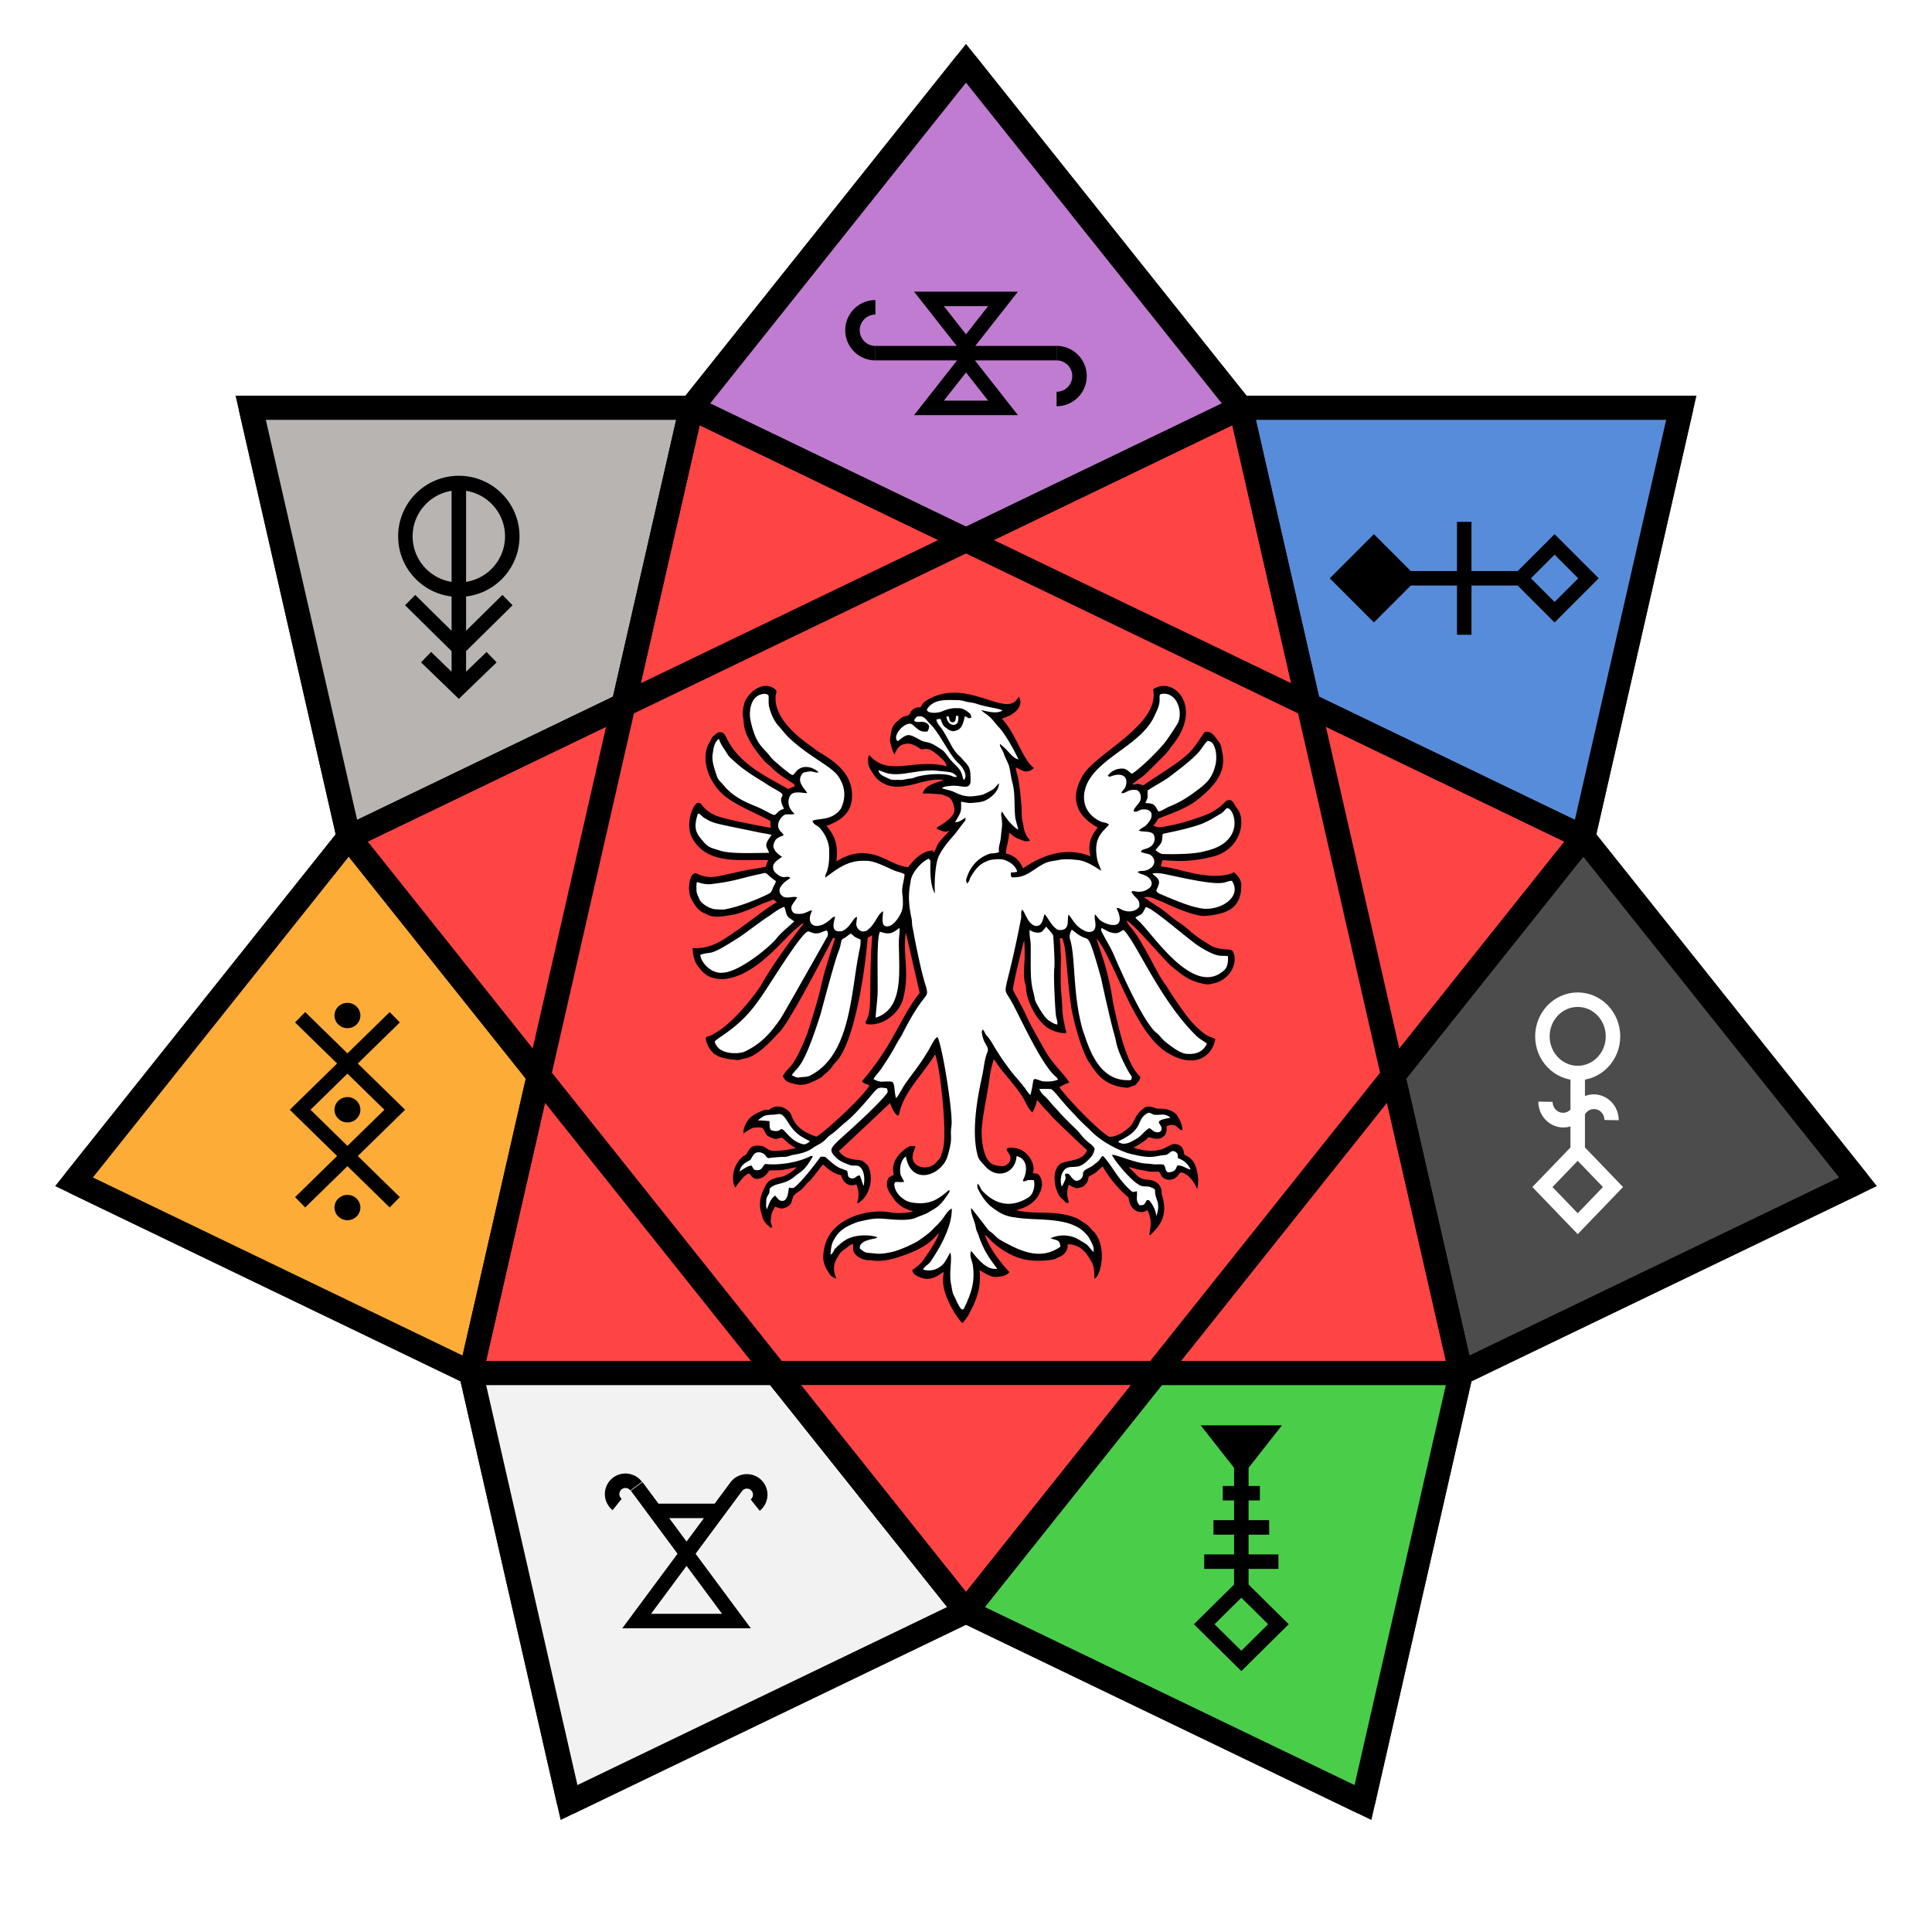 <svg xmlns="http://www.w3.org/2000/svg" viewBox="0 0 400 400">
  <defs>
    <filter id="a" width="1.019" height="1.019" x="-.009" y="-.01" color-interpolation-filters="sRGB">
      <feGaussianBlur stdDeviation="1.445"/>
    </filter>
  </defs>
  <path fill="none" stroke="#3c3c3c" stroke-linejoin="bevel" stroke-width="5" d="m302.486 284.255-20.298 88.935L200 333.61l-82.188 39.58-20.298-88.935-82.188-39.579 56.876-71.32-20.299-88.934h91.221L200 13.102l56.876 71.32h91.22l-20.298 88.934 56.876 71.32z" filter="url(#a)"/>
  <path fill="#f44" d="m302.486 284.255-20.298 88.935L200 333.61l-82.188 39.58-20.298-88.935-82.188-39.579 56.876-71.32-20.299-88.934h91.221L200 13.102l56.876 71.32h91.22l-20.298 88.934 56.876 71.32z"/>
  <path fill="#c07cd0" stroke="#000" stroke-width="5" d="m200 13.102 56.876 71.32L200 111.812l-56.876-27.39Z"/>
  <path fill="#578cdb" stroke="#000" stroke-width="5" d="M256.876 84.422h91.22l-20.298 88.934-56.875-27.39z"/>
  <path fill="#4c4c4c" stroke="#000" stroke-width="5" d="m288.44 222.711 39.358-49.355 56.876 71.32-82.188 39.58z"/>
  <path fill="#4ace4a" stroke="#000" stroke-width="5" d="M239.36 284.255h63.126l-20.298 88.935L200 333.61Z"/>
  <path fill="#f2f2f2" stroke="#000" stroke-width="5" d="M160.64 284.255 200 333.61l-82.188 39.58-20.298-88.935Z"/>
  <path fill="#fdac37" stroke="#000" stroke-width="5" d="m111.56 222.711-14.046 61.544-82.188-39.579 56.876-71.32Z"/>
  <path fill="#b8b4b2" stroke="#000" stroke-width="5" d="m129.077 145.966-56.875 27.39-20.299-88.934h91.221z"/>
  <g>
    <path fill="none" stroke="#000" stroke-linejoin="round" stroke-width="5" d="M327.798 173.356 143.124 84.422l-45.61 199.833h204.972l-45.61-199.833-184.674 88.934L200 333.61Z"/>
  </g>
  <g>
    <path fill="#fff" d="M185.066 153.81c-1.74-3.263 2.263-4.672 5.827-6.667 1.973-2.276 4.515-3.272 6.25-3.17l12.232 2.991-3.482 1.518 6.562 9.554h-2.812l1.74 14.91-3.124-2.5-.625 6.518 4.241 3.482c4.876-2.967 9.648-3.905 14.286-2.232-.048-2.61 0-5.188 2.053-7.098-1.997-1.921-5.046-2.928-4.509-7.053 3.782-10.256 13.424-9.174 15.893-20.938 5.091-.308 5.899 3.178 4.956 7.366l-10.938 12.366 3.17.491c4.982-3.221 10.384-6.213 12.857-10.803 2.557.33 3.804 4.636 1.295 9.732l-11.786 7.187-1.697 2.099 2.545 1.25 15.09-6.117c1.066 2.387 2.01 4.798.044 7.768-5.423 2.909-10.543 3.618-15.491 3.08l-.313 2.411 17.01 2.322c1.373 3.707-2.764 6.451-6.876 6.875l-12.143-4.33-1.026 1.74c6.112 3.709 10.248 9.161 18.348 11.117.69 4.745-3.748 6.473-8.393 4.732l-13.616-13.036.09 2.054c5.625 8.188 8.524 17.863 17.633 24.151-1.317 3.692-4.394 5.42-11.696-.982l-11.741-21.696-.849.848c2.952 9.792 3.647 19.855 9.241 29.33-2.083 3.96-8.975-.968-11.473-7.544l-3.393-22.098-1.785-.18.937 20c-3.416-1.286-5.85-4.224-6.652-9.91l-.848-10.759-3.125 12.456 10.804 18.973-2.366.937 13.393 11.92 6.562-7.054c2.16.646 4.8.238 6.429 2.054l-3.036.759c-.034 1.317.807 3.31-2.723 1.92l-4.51 3.303c3.607 1.517 7.033 1.04 10.403-.044l.982 1.875 2.723 3.482-3.393-1.474-2.232 1.875-1.697-1.92-7.99-.937 4.107 4.107 3.66 1.563-.044 6.875-2.143-3.438-2.545.268-1.205-2.321-5.804-7.054-3.303 2.099c-.717 1.74-1.224 3.969-3.661 1.696l-2.054 2.143.402-5c2.464-.676 5.33-.902 5.982-3.616l-11.25-12.01-.893 2.68-7.901-11.072c-1.248 7.768-4.964 16.44-1.786 22.59 3.031 2.163 5.479 2.853 6.027-1.25 2.668.228 3.64 1.825 3.214 4.553 5.234 2.713-1.247 5.03-4.241 7.187 15.904 1.88 18.648 3.966 18.214 9.956-2.603-2.537-4.7-4.222-6.473-3.795-3.305 8.109-12.574 2.03-18.527-3.66l5.134 10.133-4.375-1.027-3.616 10.938-3.84-10.223-4.82.357 5.178-9.152c-10.278 6.24-18.365 9.184-18.705 2.41l-5.625 4.51c-1.099-11.059 14.283-8.79 19.24-10.58-2.805-1.046-5.851-1.352-6.026-5.715l1.74-4.286 1.474-2.276c1.362 1.634.109 5.492 5.76 3.482 5.461-7.02 1.6-16.37.446-25.045l-8.572 12.322-1.25-2.233-11.428 11.965 6.339 3.214v5.312l-1.206-1.875-7.5-5.223-6.473 6.965c-1.13 2.406-2.262 2.09-3.393 1.83l-1.964 3.393c-1.363-2.894-.42-5.129.67-7.322 2.77-.912 5.51-1.932 7.812-4.598l-8.259 1.16c-1.52 1.941-2.663 1.235-3.839.76l-2.009.982c-.848-1.28.376-2.56 1.875-3.84 1.724-2.452 3.298-.866 4.91-.312l6.34-1.295-4.196-3.303c-2.015-.132-3.03-.731-3.26-1.697l-2.41-1.16c1.2-1.615 3.174-1.158 5.625-1.295l7.321 6.16 12.634-12.097-2.009-1.161 11.384-17.857-3.571-14.286-1.295 15c-1.18 2.398-2.305 4.849-5.803 5.045l.982-18.706-2.322 1.384-4.732 23.304c-4.172 5.11-7.83 8.435-10.937 5.268 5.35-7.716 6.985-18.776 10.223-28.393l-1.116-.491-13.571 22.053c-4.8 3.414-9.206 4.885-12.233-.446 9.337-4.843 14.056-15.842 20.491-24.554l-1.74-.089-12.858 10.982c-6.827 1.645-7.979-.463-8.348-3.75l18.304-10.625-2.5-1.83-12.188 3.928c-4.318-2.305-4.666-5.096-4.152-7.99 4.857 2.117 10.11-.721 15.179-1.25l.982-2.545-13.437-1.161c-3.337-3.32-4.01-5.46-2.233-8.304l16.027 4.777-.134-2.544-12.277-8.26c-.772-3.86-2.451-7.75.893-9.553 3.203 5.252 8.705 8.46 13.974 11.875l2.723-1.696c-5.193-3.832-9.606-8.064-10.67-14.018-.43-6.396 2.448-5.124 4.464-5.848.894 7.793 7.98 11.926 13.84 16.785 3.407 5.053 3.818 9.078-2.634 10.804l2.5 8.794c4.736-2.813 9.194-1.653 14.285 1.34l6.206-3.929 4.42-5.178-1.34-.268 2.322-5.67-5.536-2.41 3.393-2.099c-10.163.675-15.31 2.266-16.072-2.187l17.099.312-6.474-5.312z"/>
    <path d="M256.99 183.004c.122 4.923-2.7 6.239-7.48 6.629-2.54.173-8.925-2.95-9.008-2.977-1.425-.474-2.376-1.245-3.612-.863.913.733 1.934 1.303 2.9 1.957.862.46 3.37 2.648 4.323 3.24 2.437 1.572 2.14 2.182 6.96 4.997 2.296.879 3.124.346 4.025.808 1.44 1.879.034 6.6-5.076 7.017-3.808-.445-5.612-2.287-7.243-3.554-1.594-1.212-8.071-9.116-9.526-9.638.138.546.525.967.865 1.397 2.53 2.856 5.865 10.474 7.18 11.804.123.23 4.096 6.676 6.423 8.793 2.66 2.492 2.81 1.841 3.884 2.525-.683 3.915-4.57 5.905-9.387 3.107-7.183-3.619-11.414-19.498-15.182-23.936.293 1.556 2.273 5.523 3.403 13.254.906 4.046 2.583 12.688 5.666 15.38-.062.627-.507 1.1-.897 1.554-.245.303-.66.313-.997.446-.31.108-.612.322-.956.257-4.153-.386-5.823-2.28-7.425-4.747-1.823-2.354-3.481-8.797-4.013-11.73-1.166-8.147-.922-12.384-1.919-14.466a7.516 7.516 0 0 0-.468-.043c.047.901.159 1.797.14 2.701.196 1.687-.033 3.382.05 5.07-.095 2.392.287 4.77.318 7.156.111 1.596.485 3.15.848 4.703-.756.206-3.475-.251-4.897-1.917-1.705-1.607-3.315-4.892-3.45-7.206-.03-1.545-.586-.488-.377-5.076.178-1.406.042-4.76-.029-4.98-.19.699-2.373 9.266-2.3 10.273.435 1.003 1.048 1.913 1.524 2.895 1.843 3.338.28 1.206 4.9 9.289 1.38 2.783 4.418 5.472 5.233 7.016a7.773 7.773 0 0 0-2.061.968c1.564 2.184 7.66 8.65 10.314 10.26 1.644-.002 3.07-.983 4.24-2.048 1.062-.989.972-2.489 2.976-3.907 1.111-.783 2.442.182 2.883.133 1.335-.077 2.808.193 3.793 1.165.709.94 1.214 2.077 1.27 3.264-.906.115-1.125-1.747-3.277-.79.076.781-.028 1.76-.764 2.208-.855.668-2.028.314-2.965.03-.85.972-2.03 1.551-3.117 2.21 6.035 1.827 7.095-.912 8.55-.763 1.955.12 1.823 1.83 1.976 2.176.314.27 2.133.64 2.634 3.518.265 1.172.324 2.424.013 3.593-.123-.227-1.237-3.023-3.296-3.42-.465.12-.582.693-.968.938-.66.587-1.641.774-2.442.374-.64-.24-.818-.955-1.194-1.456-.856-.016-1.728.083-2.565-.144-.782-.216-1.606-.228-2.379-.483-.44-.123-.877-.26-1.33-.316.49.536 1.08.967 1.544 1.53.529.667 1.387.948 2.202 1.056 1.775-.009 3.244 1.111 3.077 2.975 1.704 5.063-1.14 7.137-2.122 8.301-.098.14-.268.173-.417.227.059-1.314.805-2.753-.421-5.19-1.237.896-3.602.363-3.872-2.563-1.114-1.018-3.273-2.857-5.382-6.506-1.635 1.42-.974 1.104-2.875 2.109-.18.505-.16 1.112-.57 1.508-.51.549-.41.594-1.864.935-.613-.15-1.199-.391-1.701-.776-.698 2.16-.101 2.784-.007 3.788-.255.017-.539.058-.71-.176-.438-.513-1.04-.884-1.36-1.492-.453-.8-.76-1.83-.844-2.852-.122-1.476.219-2.93 1.246-3.625 1.733-.84 4.42-.383 5.467-2.725-10.311-9.75-6.215-6.045-8.613-8.473-.645-.604-1.128-1.352-1.756-1.97a8.79 8.79 0 0 1-.937 2.59c-1.019-.852-1.38-2.18-2.094-3.254-1.267-1.98-2.846-3.733-4.32-5.556-.586-.698-1.013-1.51-1.604-2.2a23.832 23.832 0 0 0-.814 3.428c-.391 3.307-1.197 6.554-1.57 9.864-.393 2.572.07 8.118 2.619 8.61.683.167 1.416.356 2.108.123.616-.293 1.2-.89 1.105-1.626.038-.687-.6-1.095-.792-1.7.082-.752 2.265-.272 2.958.028 2.016 1.066 3.112 3.514 2.431 4.859.445.058.999-.002 1.308.388.33.386.522.861.597 1.359.065.43.043.877-.053 1.297-.13.747-.56 1.385-.938 2.025-1.458 1.9-3.38 2.274-4.26 2.593 3.23.934 8.304-.03 12.003 1.5.845.23 1.494.845 2.238 1.273.647.377 1.083 1 1.61 1.513 3.03 2.962 1.671 9.437.303 9.872-.075-1.22.015-2.563-.704-3.623-.593-.953-1.784-3.483-4.845-3.486.054.69-.151 1.403-.662 1.888-.412.511-1.05.718-1.616 1.004-.714.375-1.538.39-2.322.474-3.468.235-5.745-.225-8.988-2.255-.606-.477-1.26-.892-1.823-1.42-.605-.526-1.07-1.2-1.742-1.653.531 1.64 1.859 4.21 5.074 7.727-.567.794-1.633.91-2.528 1.004-1.369.108-2.496-.772-3.629-1.393.02.554.258 2.591-.324 4.608-.396 1.703-1.976 5.14-3.22 6.348-.647-.582-1.085-1.347-1.599-2.04-3.049-5.165-2.393-6.994-2.304-8.552-1.237.695-2.928 2.494-5.96.551-.339-.19-.408-.598-.57-.918 1.052-.708 2.077-1.543 2.697-2.67.854-1.17 2.508-3.604 2.859-5-.997.823-1.925 2.819-7.77 4.755-3.703 1.375-5.949.911-6.436.858-1.266.103-3.096-.69-3.488-1.883-.171-.464-.02-.962-.063-1.438-.38.033-.724.2-1 .461-.554.49-1.246.827-1.721 1.402-.686 1.161-1.949 2.535-.738 5.313-.366-.198-.751-.362-1.103-.583-.78-.997-1.433-2.143-1.614-3.412-.124-.926.217-3.397 1.075-4.753 1.327-2.375 3.896-3.91 6.632-4.66 2.102-.577 4.302-.693 6.113-.372 1.262.306 4.238.09 4.771-.224-.233-.08-2.607-.472-4.045-2.627-.713-1.09-1.91-2.291-1.117-4.216.323-.328.77-.479 1.164-.699-.6-2.277.63-4.105 2.537-5.487 1.046-.683 1.135-.459 1.948-.396-.245.683-.535 1.365-.602 2.096-.033 2.456 3.303 2.919 4.798 1.333 1.056-1.206.91-.785 1.545-3.03.824-3.72-.674-17.055-1.67-19.432-3.173 4.968-6.55 7.834-7.471 12.42-.002.212-.343.266-.46.133-.726-.66-1.039-1.614-1.407-2.492-.003.002-9.497 8.975-10.587 9.935 1.379 2.023 3.908 1.703 4.75 1.98.49.26.891.663 1.276 1.058 1.132 2.24.675 6.04-2.047 7.771l-.028.002c-.228 0-.147-.325-.085-.465.273-.64.312-2.173-.255-3.462-1.244.525-2.542.01-3.081-1.645-.056-.305-.402-.305-.636-.389-1.222-.367-2.234-1.197-3.148-2.058-.657.597-.514.664-2.466 3.035-.327.406-.771.699-1.098 1.107-1.446 1.757-1.471 1.184-2.586 2.358-.325.664-.278 1.585-.972 2.023-1.41 1.17-2.654.127-2.864.217-.974 1.718-.712 1.824-.882 2.915-.11.53.499 1.026.113 1.518-1.757-1.436-1.643-1.693-2.095-3.27-.843-2.864.843-5.325 1.054-5.778.706-1.422 3.198-1.503 3.645-1.714.949-.504 1.948-.998 2.63-1.859-1.45.244-2.883.699-4.368.645-.444.03-.91-.054-1.339.073-.456.964-1.458 1.716-2.546 1.693-.737.04-1.123-.7-1.59-1.144-.447.228-.898.481-1.222.875-.563.68-1.142 1.348-1.605 2.104-.83-1.32-.722-4.531 1.515-6.413l.217-.158c1.292-.459.626-2.663 3.882-2.027.683.162 1.13.823 1.84.913 1.326.22 4.396-.303 5.105-.543-1.017-.435-1.84-1.186-2.63-1.937-.556-.496-1.23.291-1.842.027-.642-.246-1.449-.41-1.776-1.087-.262-.388-.356-.92-.782-1.173-.618-.143-1.258-.076-1.881-.004-.696.316-1.34.73-1.952 1.182-.1-1.134.498-2.162 1.138-3.045.8-.833 1.874-1.334 2.942-1.73.404-.174.85-.108 1.274-.173 1.447-1.248 3.426-.472 4.252.607.567.758.685 3.44 5.456 4.98.854-.199 9.294-7.71 11.014-10.59-.507-.32-1.227-.327-1.553-.884 6.516-7.515 7.935-13.22 11.952-18.28l-2.864-12.471c-.715 4.571.932 8.505-.667 14.035-.971 2.854-4.215 5.415-7.463 4.89-.194-.139-.282-.412-.126-.611 1.492-2.62.451-6.568 1.292-17.76-.311.183-.694.285-.945.549-.147 2.539-2.127 21.532-6.818 25.93-.521.64-.948 1.375-1.617 1.883-.58.41-.997 1.03-1.653 1.332-2.855 1.414-3.62 1.618-6.332.688-.53-.232-.899-.712-1.14-1.225 1.152-2.153 1.996-1.007 5.074-8.86 4.27-13.317 1.425-6.4 5.754-19.704a12.383 12.383 0 0 0-.455-.037c-.12.277-8.978 17.596-11.117 19.507-.443.386-3.866 4.618-6.73 5.342-2.662.568-.86.48-3.557.236-1.686-.297-3.911-.614-4.837-3.783-.039-.266-.216-.663.098-.825.508-.232 1.101-.282 1.526-.68 3.347-1.716 7.689-6.89 9.743-10.033 3.167-5.68 8.833-12.783 8.833-12.783-.544.024-.865.534-1.263.84-2.441 1.625-8.444 10.27-15.532 10.702-.986-.088-3.181.023-4.798-2.304-.72-.756-1.269-1.783-1.443-4.15.283.007 2.913.454 6.508-1.822 5.21-3.356 7.853-5.872 10.95-7.667-.263-.174-.48-.47-.8-.528-1.183.521-2.44.868-3.583 1.487-1.817.74-3.64 1.57-5.61 1.787-3.433.611-3.79.05-5.24-.562-1.311-.57-2.346-2.525-2.636-3.235-.686-1.914-.16-5.11 1.166-4.936 2.933 1.447 4.454.544 7.792-.056 2.174-.603 4.425-.828 6.63-1.29.1-.486.257-.957.547-1.365-5.25-.293-12.764 1.31-15.898-4.804-1.21-2.513.012-6.305 1.122-7.031.265 0 .61-.065.797.174.497.586 1.317 1.886 3.813 2.69 2.175.717 9.271 2.062 10.694 2.284a3.106 3.106 0 0 1-.083-1.395c-3.304-1.859-8.19-3.537-10.654-6.308-3.01-3.37-3.501-7.647-2.007-9.96.316-.437.397-1.028.848-1.363.434-.355.866-.9 1.497-.756.633-.067.915.63 1.163 1.092 2.713 5.95 9.74 8.716 12.772 10.656.43-.223.888-.375 1.341-.537-.04-.178-.002-.404-.173-.52-.353-.291-2.557-1.589-3.399-2.34-.883-.664-1.6-1.521-2.486-2.182-.245-.37-4.343-4.631-4.458-8.161-.032-.876-.372-1.744-.174-2.62.144-.725.223-1.483.59-2.139 1.336-2.375 4.292-3.895 6.226-2.013.307.383-.045.843-.054 1.267-.401 5.806 7.545 10.35 8.34 11.132 1.487 1.124 6.967 3.47 7.455 8.627.375 4.418-2.332 5.983-5.215 7.109 1.194 1.585 2.52 3.245 2.01 7.344.408-.198 3.227-2.184 6.618-1.591 3.092.356 5.194 2.45 8.202 2.808.456-.477.83-1.027 1.304-1.488 1.947-1.966 3.264-1.848 3.895-2.05-.02.132-.037.266-.054.4.073-.01.218-.033.291-.045.25-.43.432-.893.63-1.348.602-1.177 1.677-1.991 2.487-3.008-.26.058-.508.149-.767.205-.61-.109-1.197-.322-1.76-.577-.007-.08-.026-.237-.035-.316 1.388-.837 3.95-2.32 3.597-3.928-.142-.907-.413-1.984-1.313-2.42-.496-.202-.989-.446-1.52-.53-1.237-.05-2.466-.234-3.707-.148.465-2.007 3.507-2.338 4.291-2.803-4.367-.775-9.608 3.777-13.907-.407-.15-.255-1.794-2.257-1.682-3.254.023-.514-.128-1.085.252-1.512 3.902 4.628 9.262.604 16.052 2.32-.194-.49-.424-.98-.818-1.343-3.036-2.904-3.252-2.126-4.564-2.185-.866-.6-1.831-1.22-2.933-1.15-1.2.187-1.792.442-2.545 2.269-.486-.932-.753-1.968-.93-2.997.387-2.718.368-3.016 2.314-4.57.452-.378 1.093-.329 1.582-.628.288-.18.313-.552.49-.812.52-.484 1.185-.917 1.932-.751.276-.53.616-1.055 1.134-1.378 8.504-5.325 16.757 4.158 19.185-.836.945 1.118.252 3.444-3.466 4.51 3.024 3.292 4.207 8.314 6.593 10.212-.438.604-1.233.802-1.942.712-.61-.204-1.156-.554-1.749-.796.007.688.272 1.33.421 1.994.229.848.805 5.436.787 7.55-.002.75.102 1.496.321 2.212.216 2.335 1.111 2.756 1.4 3.42-.384.072-.782.17-1.164.043-2.256-.743-1.998-.905-3.174-1.709.017 1.468-.6 2.845-.656 4.303 2.547.602 3.14 2.297 3.553 3.045.986-.531 7.063-5.274 13.95-2.468-.153-.903-.881-3.06 1.464-5.879a9.008 9.008 0 0 1-.047-.144c-4.67-2.583-5.578-6.351-2.992-10.713 2.625-4.618 16.09-10.512 14.55-17.818 3.972-2.875 10.375 3.207 4.305 11.175-.615.731-1.093 1.572-1.768 2.255-6.5 6.536-3.649 3.55-6.899 6.275 1.56-.165 1.096-.245 2.363.163.545-.473 4.07-2.704 4.463-2.994 6.18-3.988 5.953-5.002 8.23-8.047 1.402-.39 2.158 1.052 2.994 2.105.478.602.473 1.382.629 2.099 1.072 4.483-2.39 7.736-5.712 10.246-2.255 1.577-5.17 2.522-7.57 3.495a6.544 6.544 0 0 1-1.009 1.455c.379.096.741.268 1.128.326 1.643-.13 4.969-.787 9.582-2.498 2.804-1.068 4.056-2.702 4.427-2.988 1.362-.632 1.464.668 2.295 1.662 1.814 2.272.828 8.43-5.175 9.912-5.719 1.392-8.066.725-10.392.74a5.84 5.84 0 0 1-.332 1.223c.781.198 1.6.21 2.376.44 1.79.236 8.68 2.79 12.82.82.734.612 1.388 1.423 1.498 2.405zm-9.109 4.883c4.011 1.225 9.545-1.9 7.176-5.526-2.098.107-.647 1.526-12.47-1.089-1.32-.245-2.674-.705-4.02-.396.47.472 1.154.806 1.36 1.484.184.742-.34 1.375-.526 2.056.136.367.551.557.89.717.294.103 5.523 2.447 7.59 2.754zm5.575 12.984c.799-.743.814-1.898.777-2.91-1.625-.239-1.924.498-6.044-2.073-1.683-1.095-7.021-5.676-9.232-7.15-.548-.36-1.083-.798-1.742-.928-.92 1.78-.583 1.23-2.15 2.148.213.28.465.528.733.756 2.94 2.704 11.341 15.926 17.658 10.157zm-4.061-24.63c8.85-1.857 6.067-9.305 4.6-8.898-.44.335-.74.835-1.227 1.113-1.037.571-2.01 1.262-3.105 1.726-2.173 1.178-8.849 2.425-8.931 2.45-.077.54-.092 1.09-.208 1.624-.281.688-.892 1.157-1.291 1.768.513.315.99.823 1.638.794.083 0 5.976.2 8.524-.576zm2.343-18.27c.151-1.302.108-2.695-.54-3.867-.252-.412-.74-.739-1.235-.68-.537.514-.905 1.17-1.348 1.76-1.445 1.969-5.527 4.862-6.027 5.293-1.545 1.246-3.369 2.063-4.988 3.196-.039 2.132.158 1.008-.45 2.59 1.857.08 1.833.287 2.674 1.742.875-.12 1.55-.753 2.363-1.05 1.779-.707 3.436-1.685 4.973-2.82 2.425-1.806 3.83-2.714 4.578-6.164zm-1.863 58.108c-.704-.574-1.537-.974-2.188-1.613-7.674-7.552-12.37-19.317-15.077-21.949-1.069.625-1.304.872-2.618.535-.71-.18-1.287-.663-1.967-.918-.007.242-.08.507.044.733.787 1.55 1.716 3.021 2.442 4.602 1.305 3.03 6.195 14.265 8.94 16.387.663.507 1.1 1.24 1.75 1.763.976.795 3.226 2.622 4.651 2.581 1.82.117 3.265-.47 4.023-2.121zm-3.376 26.078c-.448-1.118-1.453-2.009-2.606-2.354-.05-.326-.01-.68-.158-.98-.242-.33-.672-.578-1.089-.483-.508.229-.861.796-1.464.79-2.142.164-2.524 1.002-7.735-.399-2.876-1.045-5.762-2.63-7.875-4.882-.214-.228-1.81-1.607-3.124-3.118-2.914-2.938-4.368-5.28-4.951-5.257-.775-.053-1.553-.022-2.329-.017.229.498.536.963.946 1.334.856.749 1.515 1.687 2.307 2.5.877.88.656.94 4.425 4.555.749.729 1.297 1.642 2.103 2.314.567.563 1.395.947 1.696 1.723-.128.521-.302 1.051-.617 1.493-2.155 2.482-2.894 2.136-4.472 2.257-1.799.15-2.27 2.606-1.715 4.03a9.21 9.21 0 0 0 .757-1.586c.181-.354-.286-.75.012-1.067.242-.009.555-.104.73.127.417.44.724 1.023 1.294 1.295.784.175 1.636-.537 1.588-1.347-.045-.68.654-.98 1.15-1.254.695-.3 1.256-.812 1.851-1.263.41-.322.629-.808.96-1.197l.242.01c1.846 1.98 3.037 4.834 5.84 7.232.308.337.755.02 1.133.035.068 1.695-.314 1.682.502 2.888.962-.072.895.114 1.527-1.057.186.011.423-.059.558.12a6.285 6.285 0 0 1 1.442 3.178c.97-2.985-.293-3.283-.28-5.166.05-.48-.476-.625-.823-.768-1.637-.693-1.643.991-5.507-3.24-.94-1.112-1.912-2.21-2.614-3.497.912-.064 3.634 1.202 6.229 1.704.726.106 1.463.105 2.187.223.753.106 1.526-.047 2.273.088.702.613.046 2.181 2.048 1.36.484-.192.587-.763.815-1.171 1.015-.106 1.798.639 2.744.847zm-2.815-92.134c1.224-1.874.463-5.711-2.05-6.327a2.999 2.999 0 0 0-1.278.004c-.404.185-.242.71-.282 1.06.062 1.228-.543 2.338-1.037 3.42-2.145 4.825-8.264 7.411-11.904 11.176-.84.868-1.549 1.8-2.045 2.835-1.477 3.348-.425 6.43 2.835 7.904.547.256 1.26.152 1.672.658-1.343 1.552-3.267 2.667-2.447 7.063.147.866.61 1.629.837 2.47-.19-.095-2.833-2.038-4.75-2.215-1.344-.152-2.716-.295-4.055-.022-.922.193-1.892.238-2.758.64-2.284 1.033-3.606 2.834-6.205 2.945-.263 0-.553.071-.796-.048-.186-.282-.14-.63-.14-.947.44-.02.887-.038 1.318-.146-.292-1.232-1.45-2.021-2.578-2.428-.72-.345-2.783-.123-3.226.057-1.04.408-2.273.736-3.85 3.503-.233.437-.293.992-.727 1.296-.118-.3-.274-.623-.145-.947.656-2.265 2.12-4.168 4.543-5.121.716-.316 1.573-.036 2.246-.49-.192-.703.068-1.406.205-2.093.19-.833.186-1.692.32-2.534.324-2.317-.433-2.981.075-3.708.055.082 1.45 2.573 3.346 3.758-.164-.873-.474-1.71-.618-2.587-.276-2.624.06-4.884-.618-7.304a9.32 9.32 0 0 1-.097-.392c-.21-.918-.3-1.86-.527-2.774-.252-.891-.776-1.672-1.064-2.549-.386-1.166-.97-1.584-.846-2.146 1.98 1.524 2.428 2.851 3.824 3.192-.15-.377-2.417-5.02-4.206-6.816-.617-.68-1.138-1.45-1.837-2.053-.523-.486-1.16-.824-1.676-1.313.738.048 3.092.931 4.402.058-.464-.395-3.366-.704-5.292-1.367-.762-.273-1.58-.294-2.358-.506-.447-.118-.9-.23-1.362-.268a3.796 3.796 0 0 0-.399-.013c-2.227 0-4.602-.293-6.066 1.678-.716.878 1.458 1.343 3.28.539.92-.387 1.908-.615 2.91-.54.082-.008.162-.01.242-.008.865.017 1.64.518 2.267 1.083.27.208.275.571.33.878-.16.054-.323.096-.49.132-.282-.141-.55-.31-.841-.432-.38 1.5-.534 2.784-2.205 3.077-.75.116-1.376-.413-1.923-.846-.521-.401-.67-1.067-.894-1.648-.31-.025-.62.007-.89.169.198.864.89 1.455 1.341 2.182 1.872 2.978 1.904 4.02 3.759 5.602 1.61 1.97 2.085 1.672 1.975 5.233-.41 1.452-1.708.556-3.81.631-.72.12-1.529.024-2.124.528.9.274 1.842.427 2.695.838 2.067 1.008 3.197.96 5.138.617.904-.113 1.67-.64 2.464-1.046.643-.322 1.024-.954 1.516-1.45.123 1.655-2.01 3.37-3.198 3.714-.804.265-1.653.289-2.488.368-.73.055-1.436-.19-2.159-.247.086 2.209.045 2.01-1.216 4.223.83.05 1.457-.532 2.132-.913.075.321-.04.627-.255.867-.825 1.005-1.533 2.103-2.409 3.066-1.152 1.313-2.273 2.695-2.98 4.307-.647 1.737-.849 5.922-.637 7.432-1.165-1.632-.973-5.69-.956-6.53.043-.284-.175-.476-.35-.661-1.24.432-3.498 2.7-3.746 4.577-.231 1.666-.757 3.431.184 7.806.131.657.052 1.34.244 1.988.018.087 1.533 8.506 2.706 11.963.794 3.066-.008.272-5.033 10.3-1.473 2.24-1.107 2.263-4.095 6.712-.514.802-1.234 1.45-1.706 2.281 1.607.847 1.618.395 3.629.513.917.046.562 1.987 1.063 3.449.484-.535.766-1.21 1.164-1.806.873-1.701 3.592-4.801 5.095-7.421.972-1.416 1.466-2.975 2.298-3.452 1.001 1.761 3.23 15.691 2.903 18.375-.402 2.606.446 2.075-.858 6.45-1.357 3.95-7.51 6.025-8.578-.074-.613.337-1.362 1.499-1.168 3.43.08.67.587 1.17.796 1.797-1.243.289-2.086-.468-2.015.727.13 1.13.85 2.11 1.77 2.744 1.04.879 2.462.944 3.76.98 1.517-.116 2.97-.214 5.785-2.766.241.254-.009.545-.142.781-1.135 1.725-1.869 2.44-2.542 2.906-.46.319-.892.52-1.404.852-.803.539-1.761.76-2.634 1.157-2.059.983-5.96.215-8.027.227-1.387.025-2.736.382-4.08.68-2.92 1.072-4.09 1.94-5.154 4.006-.431.86-.47 1.84-.582 2.778.61-.203.645-.952 1.086-1.34.567-.516 1.11-1.068 1.753-1.493 2.412-1.682 6.307-1.132 6.906-.704-.53.27-1.134.283-1.692.463-2.218.6-1.934 1.547-1.958 1.824.5.377 1.009.844 1.667.89 1.74.083 2.18.455 4.93-.18 1.516-.269 4.826-1.834 5.567-2.353 3.017-2.125 2.594-2.06 3.812-3.205 1.348-1.285 1.862-2.574 2.686-3.21.118-.09.242-.168.376-.23.114 4.663-3.973 10.295-4.374 10.964-.44.632-1.204.959-1.592 1.636 1.254.482 2.694.153 3.723-.676.929-.706 1.316-1.852 1.93-2.801.469 1.334-.342 4.255.182 6.633.181.742.184 1.54.558 2.226.68 1.352 1.633 3.957 2.204 2.485 1.488-3.155 2.211-5.361 1.715-8.772-.147-.96-.781-1.948-.328-2.915 1.464 1.758 3.188 4.027 5.389 3.689-.272-.493-2.654-3.015-3.9-7.036-.204-.497-.465-.978-.538-1.518-.161-1.254-1.18-3.013-.95-4.007.253.245 3.235 4.11 3.447 4.423.18.242.442.4.679.58.67.48 1.16 1.175 1.883 1.583 4.052 2.291 8.293 4.376 12.467 1.4-.21-1.58-.644-1.174-2.043-1.745 2.222-.98 4.495-.611 6.058.415.605.388 1.292.685 1.776 1.238.355.405.674.843 1.064 1.22.024-.962.161-.924-.871-2.86-3.028-4.839-10.585-3.454-15.356-4.324-2.443-.227-3.838-1.424-4.545-1.902-1.934-1.311-3.031-3.79-3.119-3.935-.227-.344-.162-.764-.135-1.149.507.366.586 1.044 1.003 1.485 2.704 2.884 5.939 3.599 9.504 1.394 1.211-.722 1.446-2.822 1.149-3.594-1.644-.131-1.158.09-2.12.254-.243-.182-.002-.433.063-.642.607-1.262.966-3.978-1.509-4.605-.215 3.54-4 4.963-6.53 2.068-.503-.586-1.121-1.113-1.423-1.84-1.477-4.81-.257-11.993.841-16.869.36-1.632.436-3.339 1.074-4.9.47-1.18-.832-1.533-1.149-3.992-.058-.241.064-.46.15-.675.412.296.461.844.796 1.202 1.363 1.469 1.466 2.631 4.852 7.123.869 1.2 1.933 2.24 2.812 3.432.53.568.85 1.302 1.436 1.817.72-2.72.417-3.202.913-3.327.596.065 1.126.39 1.714.492 1.047.069 2.134.048 3.11-.38a2.892 2.892 0 0 0-.566-.667c-3.046-2.67-7.326-12.377-9.094-15.487-2.089-3.778-1.453.496 1.986-17.188.149-.609-.146-1.286.242-1.834.642.569.982 2.573 2.437 3.283 1.853.58 1.83-1.738 2.232-2.335.898 1.082 1.449 2.52 2.725 3.238 2.71.347 1.798-2.132 2.206-3.15 1.024 1.187 1.405 2.49 3.509 3.421.587.264 1.424.233 1.835-.317.56-.998-.094-2.119.109-3.174.285.286.537.6.785.916.891 1.18 6.209 3.01 3.691-2.188.385-.128.717.144 1.05.29 1.158.604 2.833.548 3.651-.586.267-1.62-.873-1.712-1.61-3.052.194-.325.61-.12.91-.113a3.334 3.334 0 0 0 2.82-.728c1.075-.952.065-2.195-.893-2.585-.512-.261-1.16-.273-1.548-.739.845-.447 1.39.205 2.87-.933 1.253-1.177.147-2.506-.459-2.693-.581-.187-1.197-.255-1.76-.503.09-.187.172-.42.41-.453.7-.223 1.485-.397 1.97-1.001.514-.53.6-1.366.331-2.032-.402-.987-2.43-.554-3.097-.931.403-.557 1.132-.695 1.576-1.202.41-.47.833-.971 1-1.583.036-.403.109-.924-.263-1.2-.485-.467-1.214-.452-1.834-.36-.533.122-1.055.684-1.604.32.224-.951 1.198-1.48 1.466-2.412.132-.71-.056-1.608-.765-1.942-2.012-.317-2.215.811-3.222.602.171-.501.67-.791.849-1.287.7-1.903-.472-3.224-3.271-2.077-.1-.048-.297-.147-.395-.195.179-.274.401-.514.653-.716.686-.552 1.596-.828 2.472-.789.59.024 1.066.419 1.484.796.13.096.252.256.43.254 1.25-.736 4.35-3.615 6.434-6.013.666-.751 2.017-2.803 2.864-4.14zm-1.326 81.391c-1.26-.98-1.737-.533-3.14-.605-.603.089-1.085-.678-1.68-.316-2.53 1.482-.448 3.2-5.922 5.755l-.014.258c.584.228 1.299.767 3.494-.63 1.122-.537 1.78-1.675 2.84-2.298.384.127.638.486 1 .664.444.25 1.104.302 1.458-.125.678-1.472-2.461-1.95 1.964-2.703zm-8.169-7.802c.293-1.223.303.13-1.442-3.45-1.906-3.964-1.454-4.17-2.189-6.525-.47-1.592-2.266-9.43-2.548-10.984-2.504-8.922-2.56-8.116-3.549-8.534-.97-.338-1.748-1.032-2.556-1.64-.333.565-.57 1.243-.387 1.898 1.216 3.813.506 11.516 2.692 19.014 1.19 3.273 3.131 10.782 9.98 10.22zm-15.296-11.505c.147-.657-.229-1.268-.277-1.914-.104-.611-.559-8.113-.322-9.868.133-.997-.177-6.192-.26-6.698-.403-.641-.955-1.181-1.434-1.768-.329.357-.58.796-.976 1.085-.823.343-1.74.054-2.457-.402-.086 1.074.216 2.127.236 3.2.023 5.138-.17 7.19.631 10.007.147.552.158 1.141.398 1.668.21.45 1.693 3.243 2.73 3.876.545.328 1.075.75 1.731.814zm-19.348-50.6c1.007-1.002-.455-2.9-.925-3.306-2.216-1.969-3.917-6.314-6.15-8.431-.61-.604-1.144-1.574-2.141-1.469-.55-.062-.891.438-1.073.881.758.799 1.988-.4 3.064.996.124.467-.08.923-.338 1.302-1.232-.014-1.42.04-2.965-1.375-1.214-1.244-4.564 2.183-3.15 3.36 2.103-1.64 2.091-1.656 4.707-.244.477.314 1.052.37 1.595.495 1.002.262 1.852.88 2.713 1.43.913.57 1.343 1.608 2.087 2.352.68.798 1.601 1.424 2.024 2.415.239.511.32 1.078.552 1.593zm-1.389-11.766c.313-.424.259-.992.273-1.489-.115-.021-.348-.064-.465-.087-.13.473-.01 1.461-.746 1.348-.651.05-.654-.7-.776-1.15-.162-.02-.326-.04-.489-.057.126 1.742 1.643 2.158 2.203 1.435zM197 160.625c.361.173.752.375 1.145.156-1.092-1.13-1.283-.865-4.308-1.233-3.732-.256-6.7 1.083-9.563.655-.846-.086-1.599-.51-2.408-.73.206 1.04 1.326 1.315 2.137 1.739.704.385 1.529.21 2.293.261.71.063 1.379-.235 2.081-.273.282-.02.564-.07.828-.17 1.479-.618 5.705-1.127 7.795-.405zm-10.903 29.215c.635-1.156 1.093-1.705.695-5.013-.103-1.302.417-2.542.49-3.826a6.85 6.85 0 0 0-1.453-.536c-1.592-.44-4.445-2.33-6.686-2.242-3.392-.157-5.552 1.45-8.247 3.466-.136-.605.354-1.096.432-1.674.41-1.435.37-2.935.334-4.412-.176-1.607-.943-3.113-2.036-4.29-.489-.436-1.238-.628-1.398-1.349 1.023-.659 3.96.117 5.86-2.527 1.125-2.338.901-4.543-.47-6.633-.864-1.333-2.893-2.515-5.362-4.202-1.483-1.013-3.122-2.208-4.765-3.73-.845-.765-1.503-1.707-2.273-2.545-.972-1.08-1.572-2.442-1.94-3.836-.238-.812-.072-1.665-.157-2.494-.32-.43-.972-.376-1.438-.257-2.052.474-2.607 2.944-2.362 5.032 1.088 5.478 2.588 5.793 4.098 7.788.606.818 1.45 1.404 2.187 2.094 2.765 2.238 2.408 1.972 2.999 1.364.66-.915 1.478-1.23 2.263-1.23 1.115 0 2.169.637 2.623 1.108-.655.172-1.27-.283-1.926-.173-.46.066-.94.117-1.358.333-1.347 1.616.025 2.805.948 4.156-1.655-.054-3.71-.835-3.914 1.745-.034 1.004.53 1.896 1.268 2.53-.777.316-1.758-.183-2.42.453-.742.65-1.305 1.803-.785 2.749.218.486.755.734.938 1.24-.848.406-1.913.493-2.137 2.29.17 1 1.018 1.657 1.818 2.178-.519.37-1.073.711-1.5 1.194-.524.568-.469 1.565.113 2.073 1.847 1.76 2.308.33 3.096 1.133-.853.551-1.75 1.157-2.171 2.123-.175.53-.019 1.152.42 1.51.763.831 2.482-.018 3.168.377-.316.538-.729 1.012-1.04 1.553-.367.627-.106 1.57.627 1.784 1.826.296 2.464-.44 3.32-.666.04.026.121.077.163.102-1.554 3.11 1.134 4.386 4.085 1.524.18-.2.441-.273.692-.34-.077.707-1.283 3.52 1.463 3 1.774-.74 2.31-2.895 3.071-2.912-.018.433-.09.859-.142 1.288-.114.86.782 2.139 2.095 1.573 1.863-1.237 2.24-3.443 3.454-4.053-.025.933-.288 1.907.083 2.807.31.45 1.615.84 3.177-1.627zm.013 4.6c.08-.774.176-1.55.128-2.33-.713.529-1.477 1.165-2.417 1.132-.57.017-1.107-.205-1.651-.339-.67 1.623-.43 7.155-.467 12.467.02 1.16-.443 4.793-.399 5.33 6.184-1.947 4.673-10.425 4.806-16.26zm-2.488 31.938c.27-.3.127-.711.01-1.041-.698-.117-1.552-.325-2.136.203-.695.592-3.809 4.749-6.668 6.997-.965.814-1.854 1.727-2.898 2.447-.406.277-.734.646-1.073.996-.71.73-1.687 1.087-2.514 1.655-1.167.874-2.627 1.227-4.043 1.454-.656.097-1.26.446-1.936.433-1.049.002-2.091.117-3.132.233-.402.103-.56-.33-.79-.562-.45-.554-1.265-.778-1.928-.511-.597.278-.782.953-1.148 1.443-.447.374-1.957.779-2.232 2.4.796-.457 1.516-1.112 2.47-1.206.2.293.321.661.606.885 1.772.397 1.59-.945 2.265-1.22 2.029.276 6.076-.046 9.133-1.513.217-.101.463-.219.693-.08-1.838 3.261-2.593 3.16-3.692 4.127-2.267 1.947-3.94 1.2-5.231 2.563-.1.361.007.772-.211 1.101-.244.42-.54.85-.522 1.36.008.607-.108 1.247.118 1.83.45-1.005.744-2.245 1.753-2.84.308.37.568.83 1.027 1.034 1.626.508 1.608-1.907 1.826-2.687.357.043.778.228 1.091-.045 1.549-1.15 4.32-4.828 5.428-6.34.364.024.807-.123 1.105.154 2.727 2.43 2.543 1.982 4.383 2.758.162.375.106.815.28 1.187.256.399.792.45 1.213.325.368-.215.672-.591 1.141-.551.304.717.515 1.468.769 2.204.242-.852.39-3.32-.968-4.125-.59-.235-1.256-.011-1.852-.239-1.052-.38-2.156-.787-2.94-1.622-1.853-1.911-.999-1.896 4.472-6.997.083-.069 4.456-4.037 6.131-6.21zm-5.666-29.713a7.504 7.504 0 0 0 .212-2.153c-.53-.22-1.096-.415-1.515-.827-.187-.126-.341-.403-.599-.347-.399.222-.714.57-1.113.796-.223.158-.51.257-.672.483-.142.374-.179.778-.28 1.163-.146.74-.496 1.414-.708 2.133-.885 2.589-3.366 11.984-3.366 11.984-3.731 11.74-4.677 10.713-5.985 12.712.49.24 1.006.573 1.575.463.829-.136 1.743-.037 2.476-.522 8.339-4.451 8.187-17.672 9.975-25.885zm-6.666-2.765c.224-.402.13-.886-.111-1.256-.777.149-1.465.672-2.283.6-.562.022-1.046-.305-1.578-.419-1.533.308-8.77 12.434-10.185 14.202-3.922 5.69-8.14 7.472-9.115 8.57-.057.398.26.747.462 1.066 1.166 1.645 4.558 1.588 5.707 1.052 3.263-1.53 5.312-3.73 7.434-6.838.471-.653 9.626-16.895 9.67-16.977zm-5.96 42.682c1.391.602 1.513.303 2.375-.275-.956-.541-1.98-.985-2.784-1.755-1.645-1.364-2.231-3.633-3.394-3.884-.49-.066-.968.108-1.455.123-1.662.06-1.926.137-3.161 1.18.803-.008 1.602.076 2.403.136.059.622-.095 1.343.308 1.875.568.18 1.279.35 1.804-.033.168-.102.362-.273.563-.139.695.407 1.627 2.026 3.342 2.772zm-.898-45.81c-.391-.338-.866-.563-1.246-.915-.51-.595-.487-1.43-.807-2.115-1.355.466-2.41 1.477-3.614 2.21-.803.5-5.18 3.79-5.851 4.182-6.488 4.17-5.297 2.677-7.924 3.548.15 1.698 2.316 3.901 4.5 3.712 3.32.015 9.772-5.17 11.4-7.248 1.04-1.267 2.357-2.255 3.542-3.374zm-2.508-25.908c.519-.713-1.345-1.198-3.831-2.942-.123-.087-3.482-2-5.473-3.777-2.253-1.994-1.452-1.248-2.985-3.522-.34-.51-.59-1.074-.791-1.653-.939.672-1.121 1.908-1.266 2.972-.3 1.673.382 3.284.875 4.846.277.768.947 1.282 1.454 1.891 2.009 2.444 4.858 3.558 6.538 4.246 2.123.862 3.487 1.885 3.928 1.803.785-.424.389-.706 1.954-1.29-.381-.784-.893-1.718-.403-2.574zm-1.836 18.843c.192-.427.466-.82.554-1.289-1.506-1.009-1.684-1.504-2.169-1.67-.374-.014-.726.135-1.088.205-3.627.73-5.092 1.507-10.234 2.1-.974.104-1.929-.166-2.854-.434-.17.542-.1 1.118-.1 1.677 0 .663.358 1.247.6 1.843.422 1.066 2.322 2.06 3.293 2.115.81.035 1.637.144 2.433-.073 3.705-.729 8.524-3.033 8.838-3.247.407-.286.523-.802.727-1.227zm-.332-10.829c-.745-.25-1.533-.323-2.302-.47-9.943-2.068-9.685-1.854-11.768-3.162-.412-.254-.673-.763-1.197-.801-.507 1.684-.858 3.202.264 4.724 1.838 2.469 2.346 2.292 4.146 2.886 1.813.63 4.6.617 10.341.508-.505-1.413-1.237-1.413.516-3.685z"/>
  </g>
  <g>
    <path fill="none" stroke="#000" stroke-width="3" d="M257.004 328.686v-32.078M249.32 336.28l7.684 7.595 7.685-7.594-7.685-7.595z"/>
    <path stroke="#000" stroke-width="3" d="m251.68 296.608 5.324 6.777 5.324-6.777z"/>
    <path fill="none" stroke="#000" stroke-width="3" d="M249.32 323.323h15.369M253.162 309.151h7.684M251.24 316.237h11.528"/>
    <ellipse cx="94.995" cy="111.043" fill="none" stroke="#000" stroke-linecap="round" stroke-linejoin="round" stroke-width="3" rx="11.066" ry="11.043"/>
    <path fill="none" stroke="#000" stroke-width="3" d="M94.995 100v41.686M88.21 136.056l6.785 6.552 6.785-6.552M84.915 124.24l10.08 9.944 10.08-9.944M131.818 307.75l20.652 27.868h-20.652l20.652-27.867M135.571 312.815h13.146"/>
    <path fill="none" stroke="#000" stroke-linejoin="round" stroke-width="3" d="M305.739 156.725a2.759 2.759 0 0 1 1.593-2.5 2.759 2.759 0 0 1 2.939.387 2.759 2.759 0 0 1 .892 2.827" transform="rotate(36.51) skewX(-.033)"/>
    <path fill="none" stroke="#000" stroke-linejoin="round" stroke-width="3" d="M77.34 325.868a2.759 2.759 0 0 1 1.592-2.5 2.759 2.759 0 0 1 2.94.386 2.759 2.759 0 0 1 .891 2.827" transform="matrix(-.804 .595 .595 .803 0 0)"/>
    <path fill="none" stroke="#000" stroke-width="3" d="m62.14 210.611 19.588 19.154L62.14 248.92"/>
    <path fill="none" stroke="#000" stroke-width="3" d="M81.728 210.611 62.14 229.765l19.588 19.154"/>
    <ellipse cx="71.934" cy="229.765" rx="2.681" ry="2.621"/>
    <ellipse cx="71.934" cy="210.251" rx="2.681" ry="2.621"/>
    <ellipse cx="71.934" cy="250.008" rx="2.681" ry="2.621"/>
    <path fill="none" stroke="#000" stroke-width="3" d="M314.842 119.73h-23.375M321.86 126.748l7.016-7.017-7.017-7.017-7.017 7.017z"/>
    <path stroke="#000" stroke-width="3" d="m284.45 126.748 7.017-7.017-7.017-7.017-7.017 7.017z"/>
    <path fill="none" stroke="#000" stroke-width="3" d="M303.154 131.419v-23.376M218.755 73.118h-37.51M192.334 61.884l7.666 9.76 7.666-9.76zM192.334 84.449l7.666-9.76 7.666 9.76z"/>
    <path fill="none" stroke="#000" stroke-linejoin="round" stroke-width="3" d="M218.755 82.61a4.745 4.746 0 0 0 4.745-4.747 4.745 4.746 0 0 0-4.745-4.745M181.245 63.626a4.745 4.746 0 0 0-4.745 4.746 4.745 4.746 0 0 0 4.745 4.746"/>
    <ellipse cx="326.647" cy="214.566" fill="none" stroke="#fff" stroke-linecap="round" stroke-linejoin="round" stroke-width="3" rx="7.307" ry="7.592"/>
    <path fill="none" stroke="#fff" stroke-width="3" d="m319.34 245.762 7.307 7.591 7.307-7.591-7.307-7.592z"/>
    <path fill="none" stroke="#fff" stroke-linejoin="round" stroke-width="3.001" d="M31.254 390.637a3.77 3.7 0 0 1 1.757 4.162 3.77 3.7 0 0 1-3.643 2.742" transform="matrix(-.486 .874 .858 .514 0 0)"/>
    <path fill="none" stroke="#fff" stroke-linejoin="round" stroke-width="3.001" d="M-27.483-404.446a3.77 3.7 0 0 1 1.757 4.162 3.77 3.7 0 0 1-3.642 2.743" transform="matrix(.486 -.874 -.858 -.514 0 0)"/>
    <path fill="none" stroke="#fff" stroke-width="3" d="M326.647 238.17v-16.012"/>
  </g>
</svg>
